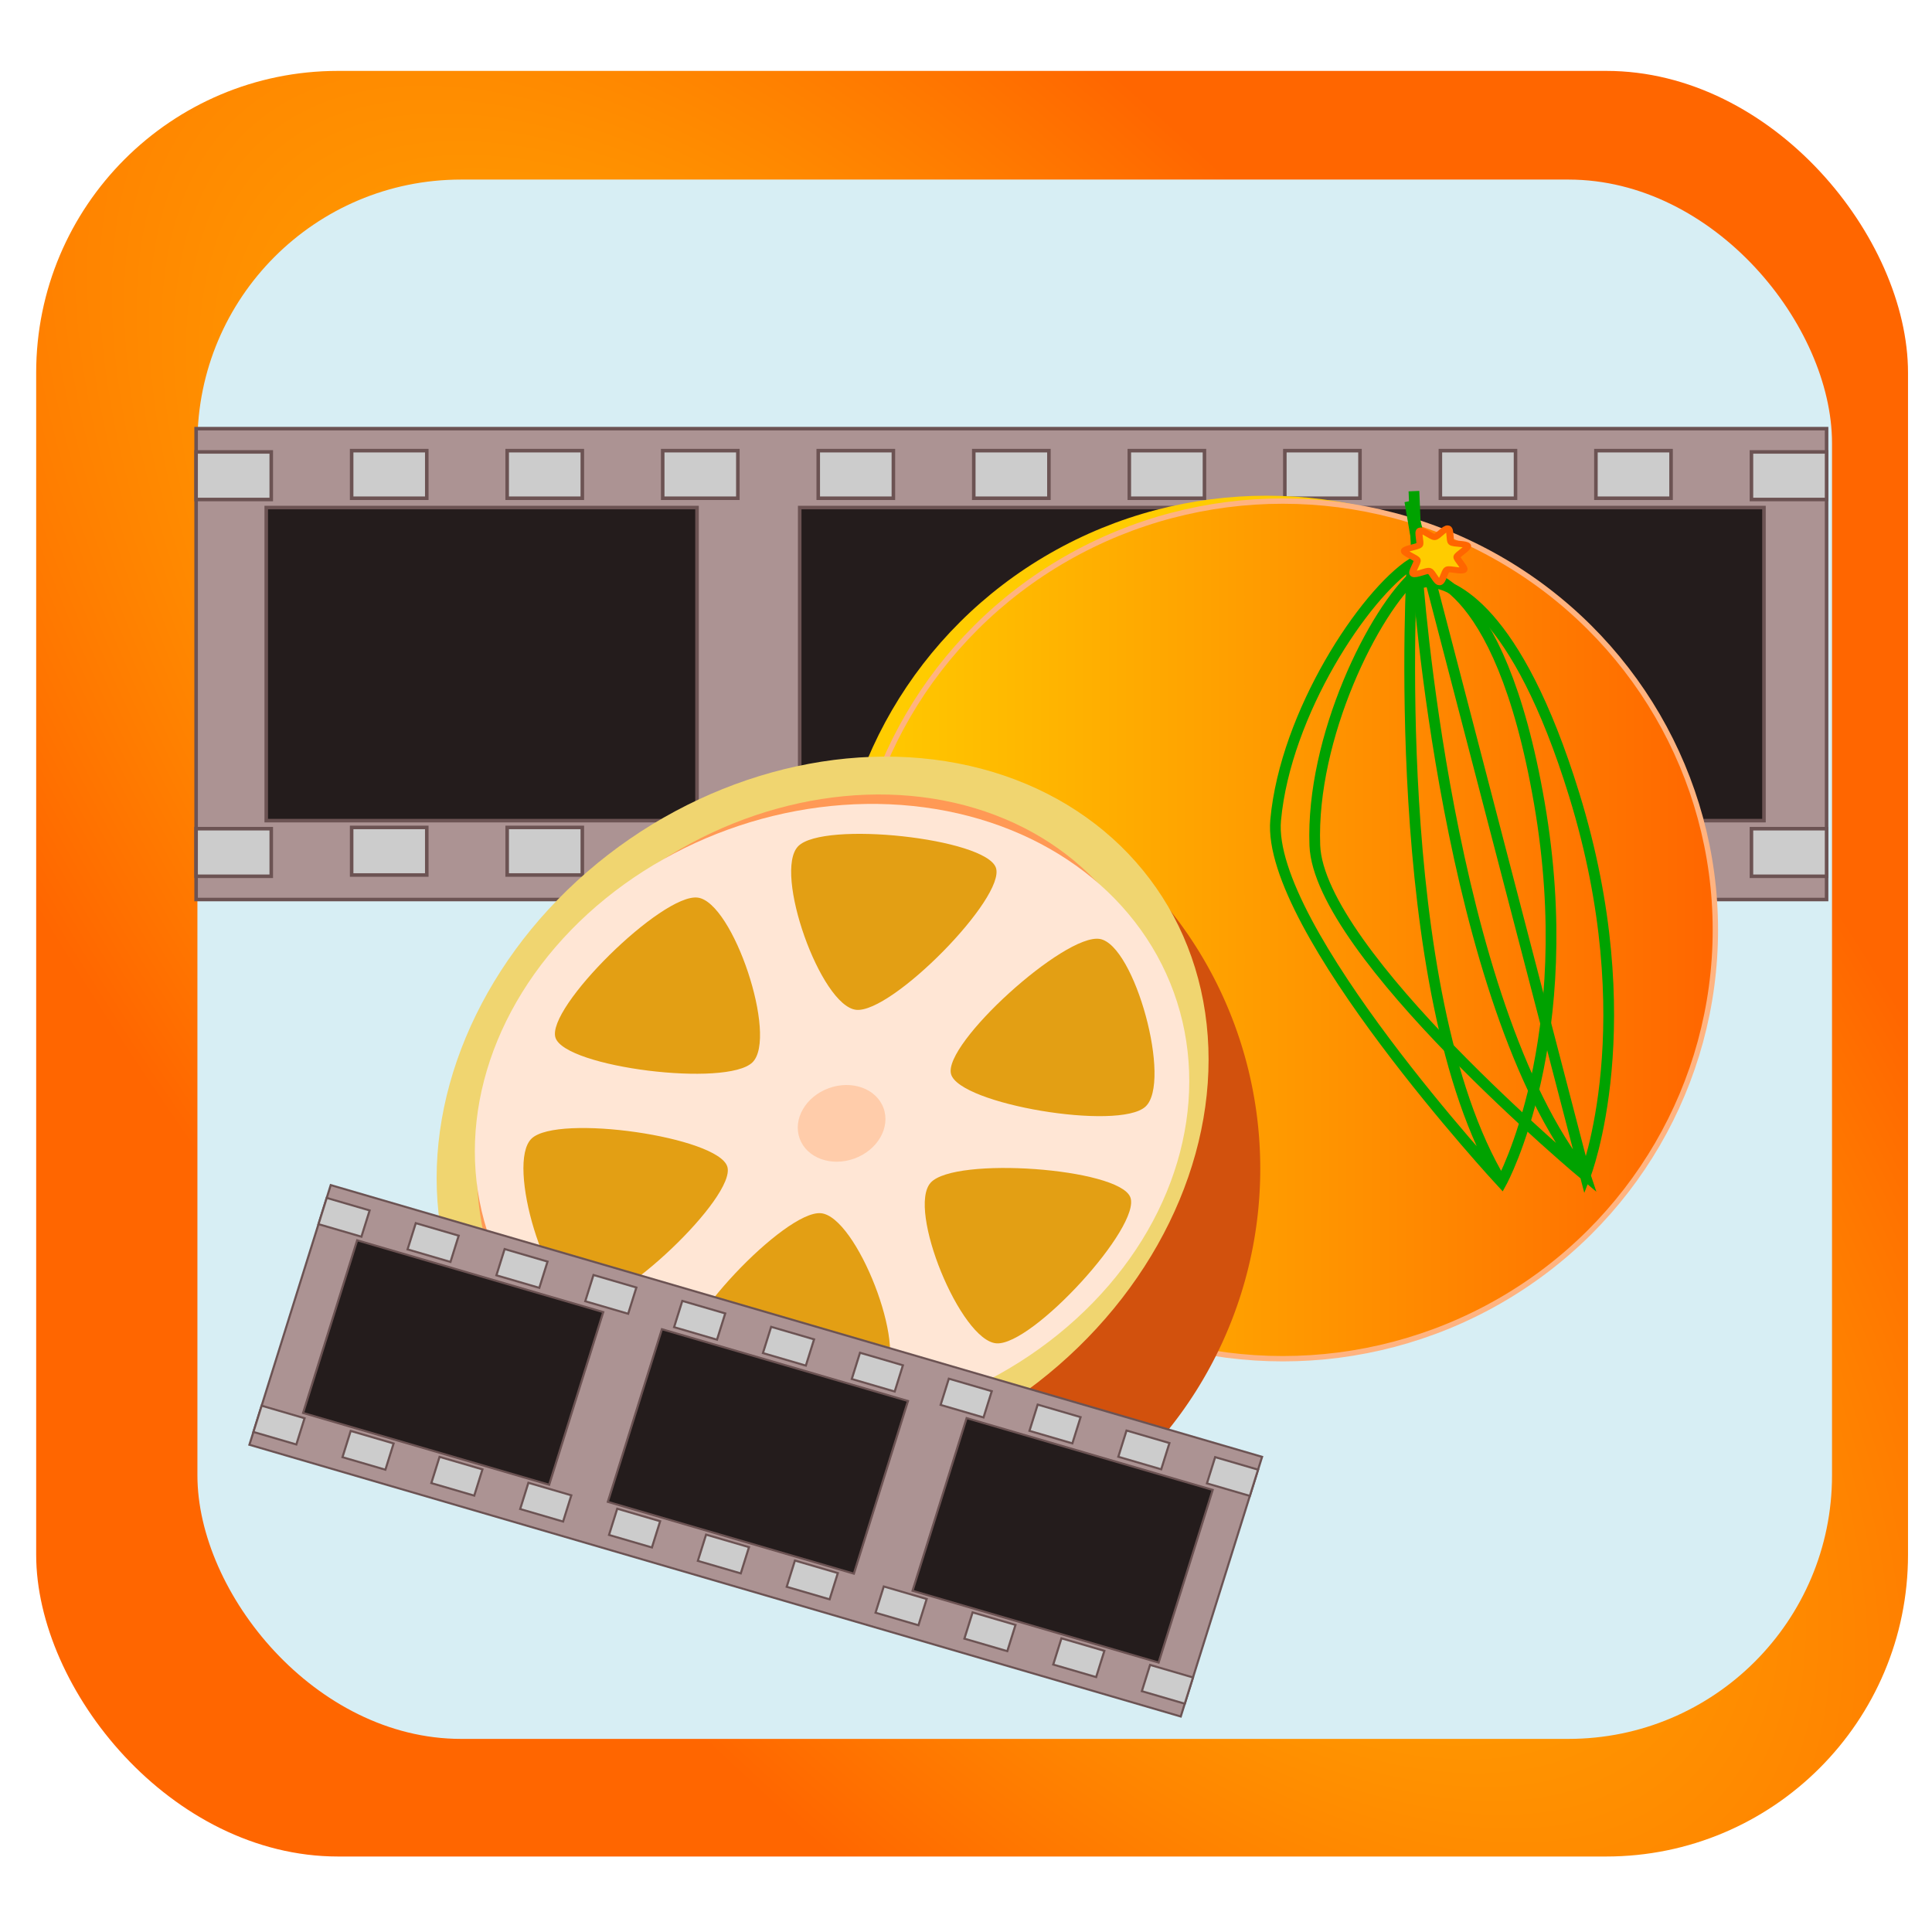 <?xml version="1.0" encoding="UTF-8" standalone="no"?>
<!-- Created with Inkscape (http://www.inkscape.org/) -->

<svg
   sodipodi:docname="Orange_SQMP.svg"
   inkscape:version="1.1.2 (b8e25be833, 2022-02-05)"
   id="svg5"
   version="1.1"
   viewBox="0 0 180 180"
   height="180"
   width="180"
   xmlns:inkscape="http://www.inkscape.org/namespaces/inkscape"
   xmlns:sodipodi="http://sodipodi.sourceforge.net/DTD/sodipodi-0.dtd"
   xmlns:xlink="http://www.w3.org/1999/xlink"
   xmlns="http://www.w3.org/2000/svg"
   xmlns:svg="http://www.w3.org/2000/svg">
  <sodipodi:namedview
     id="namedview7"
     pagecolor="#ffffff"
     bordercolor="#999999"
     borderopacity="1"
     inkscape:pageshadow="0"
     inkscape:pageopacity="0"
     inkscape:pagecheckerboard="0"
     inkscape:document-units="px"
     showgrid="false"
     inkscape:zoom="0.35355339"
     inkscape:cx="73.539105"
     inkscape:cy="90.509668"
     inkscape:window-width="1729"
     inkscape:window-height="1197"
     inkscape:window-x="733"
     inkscape:window-y="194"
     inkscape:window-maximized="0"
     inkscape:current-layer="layer1" />
  <defs
     id="defs2">
    <linearGradient
       inkscape:collect="always"
       id="linearGradient1185">
      <stop
         style="stop-color:#ffcc00;stop-opacity:1;"
         offset="0"
         id="stop1181" />
      <stop
         style="stop-color:#ff6600;stop-opacity:1"
         offset="1"
         id="stop1183" />
    </linearGradient>
    <radialGradient
       inkscape:collect="always"
       xlink:href="#linearGradient1185"
       id="radialGradient34914"
       cx="25.173"
       cy="25.23"
       fx="25.173"
       fy="25.23"
       r="21.111"
       gradientTransform="matrix(1.368,1.605,-0.67,0.571,64.45,-55.8)"
       gradientUnits="userSpaceOnUse" />
    <linearGradient
       inkscape:collect="always"
       xlink:href="#linearGradient1185"
       id="linearGradient13253"
       x1="145.664"
       y1="132.583"
       x2="226.274"
       y2="132.583"
       gradientUnits="userSpaceOnUse"
       gradientTransform="translate(-66.458,-45.946)" />
    <filter
       inkscape:collect="always"
       style="color-interpolation-filters:sRGB"
       id="filter987"
       x="-0.048"
       y="-0.048"
       width="1.096"
       height="1.097">
      <feGaussianBlur
         inkscape:collect="always"
         stdDeviation="1.612"
         id="feGaussianBlur989" />
    </filter>
    <meshgradient
       inkscape:collect="always"
       id="meshgradient1283"
       gradientUnits="userSpaceOnUse"
       x="-28.442"
       y="6.75"
       gradientTransform="translate(148.75,39.25)">
      <meshrow
         id="meshrow1285">
        <meshpatch
           id="meshpatch1287">
          <stop
             path="c 8.297,0  16.593,0  24.89,0"
             style="stop-color:#ffffff;stop-opacity:1"
             id="stop1289" />
          <stop
             path="c 0,21.5  0,43  0,64.5"
             style="stop-color:#008000;stop-opacity:1"
             id="stop1291" />
          <stop
             path="c -8.297,0  -16.593,0  -24.89,0"
             style="stop-color:#ffffff;stop-opacity:1"
             id="stop1293" />
          <stop
             path="c 0,-21.5  0,-43  0,-64.5"
             style="stop-color:#008000;stop-opacity:1"
             id="stop1295" />
        </meshpatch>
      </meshrow>
    </meshgradient>
    <meshgradient
       inkscape:collect="always"
       id="meshgradient1299"
       gradientUnits="userSpaceOnUse"
       gradientTransform="rotate(-7.363,377.283,-1124.506)"
       x="-28.442"
       y="6.75">
      <meshrow
         id="meshrow1311">
        <meshpatch
           id="meshpatch1309">
          <stop
             path="c 8.297,0  16.593,0  24.89,0"
             style="stop-color:#ffffff;stop-opacity:1"
             id="stop1301" />
          <stop
             path="c 0,21.5  0,43  0,64.5"
             style="stop-color:#008000;stop-opacity:1"
             id="stop1303" />
          <stop
             path="c -8.297,0  -16.593,0  -24.89,0"
             style="stop-color:#ffffff;stop-opacity:1"
             id="stop1305" />
          <stop
             path="c 0,-21.5  0,-43  0,-64.5"
             style="stop-color:#008000;stop-opacity:1"
             id="stop1307" />
        </meshpatch>
      </meshrow>
    </meshgradient>
  </defs>
  <g
     inkscape:label="Layer 1"
     inkscape:groupmode="layer"
     id="layer1">
    <path
       style="fill:#ff6600;fill-opacity:1;stroke-width:0.672"
       d=""
       id="path24712" />
    <g
       id="g58108"
       transform="matrix(3.655,0,0,3.655,-209.142,93.441)">
      <rect
         style="fill:url(#radialGradient34914);fill-opacity:1;stroke:none;stroke-width:2.147;stroke-miterlimit:4;stroke-dasharray:none;stroke-opacity:1;paint-order:normal"
         id="rect34667"
         width="47.714"
         height="45.516"
         x="58.143"
         y="-23.758"
         ry="7.694" />
      <rect
         style="fill:#d7eef4;fill-opacity:1;stroke:none;stroke-width:1.875;stroke-miterlimit:4;stroke-dasharray:none;stroke-opacity:1;paint-order:normal"
         id="rect34870"
         width="41.667"
         height="39.748"
         x="62.253"
         y="-20.988"
         ry="6.719" />
    </g>
    <g
       id="g13887"
       transform="matrix(0.66,0,0,0.66,15.004,-102.17)">
      <rect
         style="fill:#ac9393;fill-opacity:1;stroke:#6c5353;stroke-width:0.5;stroke-opacity:1"
         id="rect13426"
         width="230.163"
         height="66.468"
         x="4.95"
         y="215.314" />
      <rect
         style="fill:#241c1c;fill-opacity:1;stroke:#6c5353;stroke-width:0.5;stroke-opacity:1"
         id="rect13494"
         width="60.811"
         height="44.194"
         x="14.849"
         y="226.451" />
      <rect
         style="fill:#241c1c;fill-opacity:1;stroke:#6c5353;stroke-width:0.5;stroke-opacity:1"
         id="rect13578"
         width="60.811"
         height="44.194"
         x="90.156"
         y="226.451" />
      <rect
         style="fill:#241c1c;fill-opacity:1;stroke:#6c5353;stroke-width:0.5;stroke-opacity:1"
         id="rect13580"
         width="60.811"
         height="44.194"
         x="165.463"
         y="226.451" />
      <g
         id="g13833"
         transform="translate(0,-10)">
        <rect
           style="fill:#cccccc;fill-opacity:1;stroke:#6c5353;stroke-width:0.5;stroke-opacity:1"
           id="rect13720"
           width="10.607"
           height="6.718"
           x="48.861"
           y="281.605" />
        <rect
           style="fill:#cccccc;fill-opacity:1;stroke:#6c5353;stroke-width:0.5;stroke-opacity:1"
           id="rect13802"
           width="10.607"
           height="6.718"
           x="70.817"
           y="281.605" />
        <rect
           style="fill:#cccccc;fill-opacity:1;stroke:#6c5353;stroke-width:0.5;stroke-opacity:1"
           id="rect13804"
           width="10.607"
           height="6.718"
           x="92.772"
           y="281.605" />
        <rect
           style="fill:#cccccc;fill-opacity:1;stroke:#6c5353;stroke-width:0.5;stroke-opacity:1"
           id="rect13806"
           width="10.607"
           height="6.718"
           x="114.728"
           y="281.605" />
        <rect
           style="fill:#cccccc;fill-opacity:1;stroke:#6c5353;stroke-width:0.5;stroke-opacity:1"
           id="rect13808"
           width="10.607"
           height="6.718"
           x="136.684"
           y="281.605" />
        <rect
           style="fill:#cccccc;fill-opacity:1;stroke:#6c5353;stroke-width:0.5;stroke-opacity:1"
           id="rect13810"
           width="10.607"
           height="6.718"
           x="158.639"
           y="281.605" />
        <rect
           style="fill:#cccccc;fill-opacity:1;stroke:#6c5353;stroke-width:0.5;stroke-opacity:1"
           id="rect13812"
           width="10.607"
           height="6.718"
           x="180.595"
           y="281.605" />
        <rect
           style="fill:#cccccc;fill-opacity:1;stroke:#6c5353;stroke-width:0.5;stroke-opacity:1"
           id="rect13814"
           width="10.607"
           height="6.718"
           x="202.551"
           y="281.605" />
        <rect
           style="fill:#cccccc;fill-opacity:1;stroke:#6c5353;stroke-width:0.5;stroke-opacity:1"
           id="rect13816"
           width="10.607"
           height="6.718"
           x="26.905"
           y="281.605" />
        <rect
           style="fill:#cccccc;fill-opacity:1;stroke:#6c5353;stroke-width:0.5;stroke-opacity:1"
           id="rect13818"
           width="10.607"
           height="6.718"
           x="4.95"
           y="281.782" />
        <rect
           style="fill:#cccccc;fill-opacity:1;stroke:#6c5353;stroke-width:0.5;stroke-opacity:1"
           id="rect13820"
           width="10.607"
           height="6.718"
           x="224.506"
           y="281.782" />
      </g>
      <g
         id="g13857"
         transform="translate(0,-63.186)">
        <rect
           style="fill:#cccccc;fill-opacity:1;stroke:#6c5353;stroke-width:0.5;stroke-opacity:1"
           id="rect13835"
           width="10.607"
           height="6.718"
           x="48.861"
           y="281.605" />
        <rect
           style="fill:#cccccc;fill-opacity:1;stroke:#6c5353;stroke-width:0.5;stroke-opacity:1"
           id="rect13837"
           width="10.607"
           height="6.718"
           x="70.817"
           y="281.605" />
        <rect
           style="fill:#cccccc;fill-opacity:1;stroke:#6c5353;stroke-width:0.5;stroke-opacity:1"
           id="rect13839"
           width="10.607"
           height="6.718"
           x="92.772"
           y="281.605" />
        <rect
           style="fill:#cccccc;fill-opacity:1;stroke:#6c5353;stroke-width:0.5;stroke-opacity:1"
           id="rect13841"
           width="10.607"
           height="6.718"
           x="114.728"
           y="281.605" />
        <rect
           style="fill:#cccccc;fill-opacity:1;stroke:#6c5353;stroke-width:0.5;stroke-opacity:1"
           id="rect13843"
           width="10.607"
           height="6.718"
           x="136.684"
           y="281.605" />
        <rect
           style="fill:#cccccc;fill-opacity:1;stroke:#6c5353;stroke-width:0.5;stroke-opacity:1"
           id="rect13845"
           width="10.607"
           height="6.718"
           x="158.639"
           y="281.605" />
        <rect
           style="fill:#cccccc;fill-opacity:1;stroke:#6c5353;stroke-width:0.5;stroke-opacity:1"
           id="rect13847"
           width="10.607"
           height="6.718"
           x="180.595"
           y="281.605" />
        <rect
           style="fill:#cccccc;fill-opacity:1;stroke:#6c5353;stroke-width:0.5;stroke-opacity:1"
           id="rect13849"
           width="10.607"
           height="6.718"
           x="202.551"
           y="281.605" />
        <rect
           style="fill:#cccccc;fill-opacity:1;stroke:#6c5353;stroke-width:0.5;stroke-opacity:1"
           id="rect13851"
           width="10.607"
           height="6.718"
           x="26.905"
           y="281.605" />
        <rect
           style="fill:#cccccc;fill-opacity:1;stroke:#6c5353;stroke-width:0.5;stroke-opacity:1"
           id="rect13853"
           width="10.607"
           height="6.718"
           x="4.95"
           y="281.782" />
        <rect
           style="fill:#cccccc;fill-opacity:1;stroke:#6c5353;stroke-width:0.5;stroke-opacity:1"
           id="rect13855"
           width="10.607"
           height="6.718"
           x="224.506"
           y="281.782" />
      </g>
    </g>
    <ellipse
       style="mix-blend-mode:normal;fill:#ffcc00;fill-opacity:1;stroke:none;stroke-width:0.5;stroke-opacity:1;filter:url(#filter987)"
       id="ellipse943"
       cx="118.011"
       cy="86.136"
       rx="40.305"
       ry="39.952" />
    <ellipse
       style="fill:url(#linearGradient13253);fill-opacity:1;stroke:#ffb380;stroke-width:0.5;stroke-opacity:1"
       id="path1428"
       cx="119.511"
       cy="86.636"
       rx="40.305"
       ry="39.952" />
    <g
       id="g24076"
       transform="matrix(0.796,0.141,-0.141,0.796,-54.56,-87.444)">
      <g
         id="g14217"
         transform="matrix(0.747,0,0,0.747,162.515,26.407)">
        <path
           id="path9403"
           style="fill:#d2510d;fill-opacity:1;stroke-width:2.253"
           d="m 89.834,191.624 a 63.109,63.738 0 0 1 4.918,24.652 A 63.109,63.738 0 0 1 31.642,280.014 63.109,63.738 0 0 1 -0.656,270.901 63.109,63.738 0 0 0 57.453,310.067 63.109,63.738 0 0 0 120.562,246.329 63.109,63.738 0 0 0 89.834,191.624 Z" />
        <g
           id="g14211"
           transform="matrix(1.065,0,0,1.065,-134.476,-16.394)">
          <ellipse
             style="fill:#f0d570;fill-opacity:1;stroke-width:2.467"
             id="path894"
             cx="287.346"
             cy="90.073"
             rx="49.428"
             ry="58.599"
             transform="matrix(0.806,0.592,-0.63,0.777,0,0)" />
          <ellipse
             style="fill:#ff9955;stroke-width:2.209"
             id="ellipse976"
             cx="287.346"
             cy="90.073"
             rx="44.26"
             ry="52.472"
             transform="matrix(0.806,0.592,-0.63,0.777,0,0)" />
        </g>
      </g>
      <g
         id="g24060">
        <ellipse
           style="fill:#ffe6d5;fill-opacity:1;stroke-width:1.586"
           id="path14607"
           cx="72.827"
           cy="278.346"
           transform="rotate(-29.985)"
           rx="41.896"
           ry="35.152" />
        <path
           sodipodi:type="star"
           style="fill:#e39f14;fill-opacity:1;stroke-width:1.9"
           id="path14265"
           inkscape:flatsided="true"
           sodipodi:sides="3"
           sodipodi:cx="-42.813335"
           sodipodi:cy="-53.694462"
           sodipodi:r1="16.087782"
           sodipodi:r2="8.043891"
           sodipodi:arg1="1.0244363"
           sodipodi:arg2="2.0716339"
           inkscape:rounded="0.18"
           inkscape:randomized="0"
           inkscape:transform-center-x="-0.40857831"
           inkscape:transform-center-y="-1.1068057"
           transform="matrix(0.743,-0.425,0.356,0.624,253.078,243.318)"
           d="m -34.454,-39.949 c -4.285,2.606 -24.328,-8.365 -24.443,-13.38 -0.114,-5.014 19.409,-16.886 23.808,-14.478 4.4,2.408 4.92,25.252 0.634,27.858 z" />
        <path
           sodipodi:type="star"
           style="fill:#e39f14;fill-opacity:1;stroke-width:1.9"
           id="path14347"
           inkscape:flatsided="true"
           sodipodi:sides="3"
           sodipodi:cx="-42.813335"
           sodipodi:cy="-53.694462"
           sodipodi:r1="16.087782"
           sodipodi:r2="8.043891"
           sodipodi:arg1="1.0244363"
           sodipodi:arg2="2.0716339"
           inkscape:rounded="0.18"
           inkscape:randomized="0"
           inkscape:transform-center-x="-4.4960442"
           inkscape:transform-center-y="1.7887474"
           transform="matrix(0.649,0.369,-0.506,0.658,179.78,270.083)"
           d="m -34.454,-39.949 c -4.285,2.606 -24.328,-8.365 -24.443,-13.38 -0.114,-5.014 19.409,-16.886 23.808,-14.478 4.4,2.408 4.92,25.252 0.634,27.858 z" />
        <path
           sodipodi:type="star"
           style="fill:#e39f14;fill-opacity:1;stroke-width:1.9"
           id="path14451"
           inkscape:flatsided="true"
           sodipodi:sides="3"
           sodipodi:cx="-42.813335"
           sodipodi:cy="-53.694462"
           sodipodi:r1="16.087782"
           sodipodi:r2="8.043891"
           sodipodi:arg1="1.0244363"
           sodipodi:arg2="2.0716339"
           inkscape:rounded="0.18"
           inkscape:randomized="0"
           inkscape:transform-center-x="3.0489175"
           inkscape:transform-center-y="3.0356935"
           transform="matrix(-0.097,0.754,-0.818,0.025,133.207,228.321)"
           d="m -34.454,-39.949 c -4.285,2.606 -24.328,-8.365 -24.443,-13.38 -0.114,-5.014 19.409,-16.886 23.808,-14.478 4.4,2.408 4.92,25.252 0.634,27.858 z" />
        <path
           sodipodi:type="star"
           style="fill:#e39f14;fill-opacity:1;stroke-width:1.9"
           id="path14453"
           inkscape:flatsided="true"
           sodipodi:sides="3"
           sodipodi:cx="-42.813335"
           sodipodi:cy="-53.694462"
           sodipodi:r1="16.087782"
           sodipodi:r2="8.043891"
           sodipodi:arg1="1.0244363"
           sodipodi:arg2="2.0716339"
           inkscape:rounded="0.18"
           inkscape:randomized="0"
           inkscape:transform-center-x="0.42735673"
           inkscape:transform-center-y="0.88144801"
           transform="matrix(-0.751,0.41,-0.337,-0.634,153.579,163.524)"
           d="m -34.454,-39.949 c -4.285,2.606 -24.328,-8.365 -24.443,-13.38 -0.114,-5.014 19.409,-16.886 23.808,-14.478 4.4,2.408 4.92,25.252 0.634,27.858 z" />
        <path
           sodipodi:type="star"
           style="fill:#e39f14;fill-opacity:1;stroke-width:1.9"
           id="path14455"
           inkscape:flatsided="true"
           sodipodi:sides="3"
           sodipodi:cx="-42.813335"
           sodipodi:cy="-53.694462"
           sodipodi:r1="16.087782"
           sodipodi:r2="8.043891"
           sodipodi:arg1="1.0244363"
           sodipodi:arg2="2.0716339"
           inkscape:rounded="0.18"
           inkscape:randomized="0"
           inkscape:transform-center-x="4.4022441"
           inkscape:transform-center-y="-1.6808517"
           transform="matrix(-0.636,-0.386,0.523,-0.649,227.99,139.961)"
           d="m -34.454,-39.949 c -4.285,2.606 -24.328,-8.365 -24.443,-13.38 -0.114,-5.014 19.409,-16.886 23.808,-14.478 4.4,2.408 4.92,25.252 0.634,27.858 z" />
        <path
           sodipodi:type="star"
           style="fill:#e39f14;fill-opacity:1;stroke-width:1.9"
           id="path14457"
           inkscape:flatsided="true"
           sodipodi:sides="3"
           sodipodi:cx="-42.813335"
           sodipodi:cy="-53.694462"
           sodipodi:r1="16.087782"
           sodipodi:r2="8.043891"
           sodipodi:arg1="1.0244363"
           sodipodi:arg2="2.0716339"
           inkscape:rounded="0.18"
           inkscape:randomized="0"
           inkscape:transform-center-x="-2.8746265"
           inkscape:transform-center-y="-2.7068615"
           transform="matrix(0.051,-0.752,0.822,-0.068,272.248,179.24)"
           d="m -34.454,-39.949 c -4.285,2.606 -24.328,-8.365 -24.443,-13.38 -0.114,-5.014 19.409,-16.886 23.808,-14.478 4.4,2.408 4.92,25.252 0.634,27.858 z" />
        <ellipse
           style="fill:#ffccaa;fill-opacity:1;stroke-width:1.489"
           id="path14481"
           cx="73.583"
           cy="279.488"
           transform="rotate(-29.985)"
           rx="5.142"
           ry="4.315" />
      </g>
    </g>
    <g
       id="g933"
       transform="matrix(0.377,0.11,-0.114,0.364,53.494,31.493)">
      <rect
         style="fill:#ac9393;fill-opacity:1;stroke:#6c5353;stroke-width:0.5;stroke-opacity:1"
         id="rect877"
         width="230.163"
         height="66.468"
         x="4.95"
         y="215.314" />
      <rect
         style="fill:#241c1c;fill-opacity:1;stroke:#6c5353;stroke-width:0.5;stroke-opacity:1"
         id="rect879"
         width="60.811"
         height="44.194"
         x="14.849"
         y="226.451" />
      <rect
         style="fill:#241c1c;fill-opacity:1;stroke:#6c5353;stroke-width:0.5;stroke-opacity:1"
         id="rect881"
         width="60.811"
         height="44.194"
         x="90.156"
         y="226.451" />
      <rect
         style="fill:#241c1c;fill-opacity:1;stroke:#6c5353;stroke-width:0.5;stroke-opacity:1"
         id="rect883"
         width="60.811"
         height="44.194"
         x="165.463"
         y="226.451" />
      <g
         id="g907"
         transform="translate(0,-10)">
        <rect
           style="fill:#cccccc;fill-opacity:1;stroke:#6c5353;stroke-width:0.5;stroke-opacity:1"
           id="rect885"
           width="10.607"
           height="6.718"
           x="48.861"
           y="281.605" />
        <rect
           style="fill:#cccccc;fill-opacity:1;stroke:#6c5353;stroke-width:0.5;stroke-opacity:1"
           id="rect887"
           width="10.607"
           height="6.718"
           x="70.817"
           y="281.605" />
        <rect
           style="fill:#cccccc;fill-opacity:1;stroke:#6c5353;stroke-width:0.5;stroke-opacity:1"
           id="rect889"
           width="10.607"
           height="6.718"
           x="92.772"
           y="281.605" />
        <rect
           style="fill:#cccccc;fill-opacity:1;stroke:#6c5353;stroke-width:0.5;stroke-opacity:1"
           id="rect891"
           width="10.607"
           height="6.718"
           x="114.728"
           y="281.605" />
        <rect
           style="fill:#cccccc;fill-opacity:1;stroke:#6c5353;stroke-width:0.5;stroke-opacity:1"
           id="rect893"
           width="10.607"
           height="6.718"
           x="136.684"
           y="281.605" />
        <rect
           style="fill:#cccccc;fill-opacity:1;stroke:#6c5353;stroke-width:0.5;stroke-opacity:1"
           id="rect895"
           width="10.607"
           height="6.718"
           x="158.639"
           y="281.605" />
        <rect
           style="fill:#cccccc;fill-opacity:1;stroke:#6c5353;stroke-width:0.5;stroke-opacity:1"
           id="rect897"
           width="10.607"
           height="6.718"
           x="180.595"
           y="281.605" />
        <rect
           style="fill:#cccccc;fill-opacity:1;stroke:#6c5353;stroke-width:0.5;stroke-opacity:1"
           id="rect899"
           width="10.607"
           height="6.718"
           x="202.551"
           y="281.605" />
        <rect
           style="fill:#cccccc;fill-opacity:1;stroke:#6c5353;stroke-width:0.5;stroke-opacity:1"
           id="rect901"
           width="10.607"
           height="6.718"
           x="26.905"
           y="281.605" />
        <rect
           style="fill:#cccccc;fill-opacity:1;stroke:#6c5353;stroke-width:0.5;stroke-opacity:1"
           id="rect903"
           width="10.607"
           height="6.718"
           x="4.95"
           y="281.782" />
        <rect
           style="fill:#cccccc;fill-opacity:1;stroke:#6c5353;stroke-width:0.5;stroke-opacity:1"
           id="rect905"
           width="10.607"
           height="6.718"
           x="224.506"
           y="281.782" />
      </g>
      <g
         id="g931"
         transform="translate(0,-63.186)">
        <rect
           style="fill:#cccccc;fill-opacity:1;stroke:#6c5353;stroke-width:0.5;stroke-opacity:1"
           id="rect909"
           width="10.607"
           height="6.718"
           x="48.861"
           y="281.605" />
        <rect
           style="fill:#cccccc;fill-opacity:1;stroke:#6c5353;stroke-width:0.5;stroke-opacity:1"
           id="rect911"
           width="10.607"
           height="6.718"
           x="70.817"
           y="281.605" />
        <rect
           style="fill:#cccccc;fill-opacity:1;stroke:#6c5353;stroke-width:0.5;stroke-opacity:1"
           id="rect913"
           width="10.607"
           height="6.718"
           x="92.772"
           y="281.605" />
        <rect
           style="fill:#cccccc;fill-opacity:1;stroke:#6c5353;stroke-width:0.5;stroke-opacity:1"
           id="rect915"
           width="10.607"
           height="6.718"
           x="114.728"
           y="281.605" />
        <rect
           style="fill:#cccccc;fill-opacity:1;stroke:#6c5353;stroke-width:0.5;stroke-opacity:1"
           id="rect917"
           width="10.607"
           height="6.718"
           x="136.684"
           y="281.605" />
        <rect
           style="fill:#cccccc;fill-opacity:1;stroke:#6c5353;stroke-width:0.5;stroke-opacity:1"
           id="rect919"
           width="10.607"
           height="6.718"
           x="158.639"
           y="281.605" />
        <rect
           style="fill:#cccccc;fill-opacity:1;stroke:#6c5353;stroke-width:0.5;stroke-opacity:1"
           id="rect921"
           width="10.607"
           height="6.718"
           x="180.595"
           y="281.605" />
        <rect
           style="fill:#cccccc;fill-opacity:1;stroke:#6c5353;stroke-width:0.5;stroke-opacity:1"
           id="rect923"
           width="10.607"
           height="6.718"
           x="202.551"
           y="281.605" />
        <rect
           style="fill:#cccccc;fill-opacity:1;stroke:#6c5353;stroke-width:0.5;stroke-opacity:1"
           id="rect925"
           width="10.607"
           height="6.718"
           x="26.905"
           y="281.605" />
        <rect
           style="fill:#cccccc;fill-opacity:1;stroke:#6c5353;stroke-width:0.5;stroke-opacity:1"
           id="rect927"
           width="10.607"
           height="6.718"
           x="4.95"
           y="281.782" />
        <rect
           style="fill:#cccccc;fill-opacity:1;stroke:#6c5353;stroke-width:0.5;stroke-opacity:1"
           id="rect929"
           width="10.607"
           height="6.718"
           x="224.506"
           y="281.782" />
      </g>
    </g>
    <g
       id="g1334"
       transform="rotate(-13.64,135.104,82.526)">
      <path
         id="path1297"
         style="fill:url(#meshgradient1299);fill-opacity:1;stroke:#00a200;stroke-width:1px;stroke-linecap:butt;stroke-linejoin:miter;stroke-opacity:1"
         d="m 139.903,46.829 -0.526,7.63 c 0,0 0.25,0.014 0.656,0.155 z m 0.13,7.786 0.946,57.111 c 0,0 8.724,-12.471 7.36,-34.73 -1.12,-18.281 -6.438,-21.731 -8.306,-22.382 z m 0.946,57.111 C 132.249,92.94 139,53.5 139,53.5 c -4.734,2.376 -13.251,12.552 -15.256,22.39 -2.006,9.838 17.235,35.837 17.235,35.837 z" />
      <path
         style="fill:url(#meshgradient1283);fill-opacity:1;stroke:#00a200;stroke-width:1px;stroke-linecap:butt;stroke-linejoin:miter;stroke-opacity:1"
         d="m 140.5,46 -1.5,7.5 c 0,0 7.5,1.25 6,23.5 -1.5,22.25 -11.75,33.5 -11.75,33.5 0,0 -15.75,-28.25 -12.5,-37.75 3.25,-9.5 13,-18.5 18,-20.25 0,0 -11.75,38.25 -5.5,58"
         id="path1134" />
    </g>
    <path
       sodipodi:type="star"
       style="fill:#ffcc00;fill-opacity:1;stroke:#ff6600;stroke-width:0.5;stroke-opacity:1"
       id="path14161"
       inkscape:flatsided="false"
       sodipodi:sides="7"
       sodipodi:cx="129.7541"
       sodipodi:cy="71.064232"
       sodipodi:r1="1.4520782"
       sodipodi:r2="2.3048861"
       sodipodi:arg1="1.0303768"
       sodipodi:arg2="1.4791758"
       inkscape:rounded="0.18"
       inkscape:randomized="0"
       inkscape:transform-center-x="0.10356701"
       inkscape:transform-center-y="-0.76303494"
       transform="matrix(1.315,0,0,1.125,-36.782,-28.281)"
       d="m 130.501,72.309 c -0.182,0.109 -0.325,1.031 -0.536,1.05 -0.211,0.019 -0.52,-0.861 -0.719,-0.935 -0.199,-0.074 -1.008,0.389 -1.155,0.235 -0.147,-0.153 0.349,-0.943 0.283,-1.145 -0.066,-0.202 -0.933,-0.546 -0.904,-0.756 0.028,-0.21 0.955,-0.315 1.071,-0.493 0.117,-0.177 -0.154,-1.07 0.028,-1.179 0.182,-0.109 0.842,0.55 1.053,0.53 0.211,-0.019 0.74,-0.788 0.939,-0.713 0.199,0.074 0.095,1.001 0.242,1.154 0.147,0.153 1.077,0.087 1.143,0.289 0.066,0.202 -0.723,0.698 -0.751,0.909 -0.028,0.21 0.603,0.897 0.487,1.074 -0.117,0.177 -0.997,-0.13 -1.179,-0.021 z" />
  </g>
  <script
     id="mesh_polyfill"
     type="text/javascript">
!function(){const t=&quot;http://www.w3.org/2000/svg&quot;,e=&quot;http://www.w3.org/1999/xlink&quot;,s=&quot;http://www.w3.org/1999/xhtml&quot;,r=2;if(document.createElementNS(t,&quot;meshgradient&quot;).x)return;const n=(t,e,s,r)=&gt;{let n=new x(.5*(e.x+s.x),.5*(e.y+s.y)),o=new x(.5*(t.x+e.x),.5*(t.y+e.y)),i=new x(.5*(s.x+r.x),.5*(s.y+r.y)),a=new x(.5*(n.x+o.x),.5*(n.y+o.y)),h=new x(.5*(n.x+i.x),.5*(n.y+i.y)),l=new x(.5*(a.x+h.x),.5*(a.y+h.y));return[[t,o,a,l],[l,h,i,r]]},o=t=&gt;{let e=t[0].distSquared(t[1]),s=t[2].distSquared(t[3]),r=.25*t[0].distSquared(t[2]),n=.25*t[1].distSquared(t[3]),o=e&gt;s?e:s,i=r&gt;n?r:n;return 18*(o&gt;i?o:i)},i=(t,e)=&gt;Math.sqrt(t.distSquared(e)),a=(t,e)=&gt;t.scale(2/3).add(e.scale(1/3)),h=t=&gt;{let e,s,r,n,o,i,a,h=new g;return t.match(/(\w+\(\s*[^)]+\))+/g).forEach(t=&gt;{let l=t.match(/[\w.-]+/g),d=l.shift();switch(d){case&quot;translate&quot;:2===l.length?e=new g(1,0,0,1,l[0],l[1]):(console.error(&quot;mesh.js: translate does not have 2 arguments!&quot;),e=new g(1,0,0,1,0,0)),h=h.append(e);break;case&quot;scale&quot;:1===l.length?s=new g(l[0],0,0,l[0],0,0):2===l.length?s=new g(l[0],0,0,l[1],0,0):(console.error(&quot;mesh.js: scale does not have 1 or 2 arguments!&quot;),s=new g(1,0,0,1,0,0)),h=h.append(s);break;case&quot;rotate&quot;:if(3===l.length&amp;&amp;(e=new g(1,0,0,1,l[1],l[2]),h=h.append(e)),l[0]){r=l[0]*Math.PI/180;let t=Math.cos(r),e=Math.sin(r);Math.abs(t)&lt;1e-16&amp;&amp;(t=0),Math.abs(e)&lt;1e-16&amp;&amp;(e=0),a=new g(t,e,-e,t,0,0),h=h.append(a)}else console.error(&quot;math.js: No argument to rotate transform!&quot;);3===l.length&amp;&amp;(e=new g(1,0,0,1,-l[1],-l[2]),h=h.append(e));break;case&quot;skewX&quot;:l[0]?(r=l[0]*Math.PI/180,n=Math.tan(r),o=new g(1,0,n,1,0,0),h=h.append(o)):console.error(&quot;math.js: No argument to skewX transform!&quot;);break;case&quot;skewY&quot;:l[0]?(r=l[0]*Math.PI/180,n=Math.tan(r),i=new g(1,n,0,1,0,0),h=h.append(i)):console.error(&quot;math.js: No argument to skewY transform!&quot;);break;case&quot;matrix&quot;:6===l.length?h=h.append(new g(...l)):console.error(&quot;math.js: Incorrect number of arguments for matrix!&quot;);break;default:console.error(&quot;mesh.js: Unhandled transform type: &quot;+d)}}),h},l=t=&gt;{let e=[],s=t.split(/[ ,]+/);for(let t=0,r=s.length-1;t&lt;r;t+=2)e.push(new x(parseFloat(s[t]),parseFloat(s[t+1])));return e},d=(t,e)=&gt;{for(let s in e)t.setAttribute(s,e[s])},c=(t,e,s,r,n)=&gt;{let o,i,a=[0,0,0,0];for(let h=0;h&lt;3;++h)e[h]&lt;t[h]&amp;&amp;e[h]&lt;s[h]||t[h]&lt;e[h]&amp;&amp;s[h]&lt;e[h]?a[h]=0:(a[h]=.5*((e[h]-t[h])/r+(s[h]-e[h])/n),o=Math.abs(3*(e[h]-t[h])/r),i=Math.abs(3*(s[h]-e[h])/n),a[h]&gt;o?a[h]=o:a[h]&gt;i&amp;&amp;(a[h]=i));return a},u=[[1,0,0,0,0,0,0,0,0,0,0,0,0,0,0,0],[0,0,0,0,1,0,0,0,0,0,0,0,0,0,0,0],[-3,3,0,0,-2,-1,0,0,0,0,0,0,0,0,0,0],[2,-2,0,0,1,1,0,0,0,0,0,0,0,0,0,0],[0,0,0,0,0,0,0,0,1,0,0,0,0,0,0,0],[0,0,0,0,0,0,0,0,0,0,0,0,1,0,0,0],[0,0,0,0,0,0,0,0,-3,3,0,0,-2,-1,0,0],[0,0,0,0,0,0,0,0,2,-2,0,0,1,1,0,0],[-3,0,3,0,0,0,0,0,-2,0,-1,0,0,0,0,0],[0,0,0,0,-3,0,3,0,0,0,0,0,-2,0,-1,0],[9,-9,-9,9,6,3,-6,-3,6,-6,3,-3,4,2,2,1],[-6,6,6,-6,-3,-3,3,3,-4,4,-2,2,-2,-2,-1,-1],[2,0,-2,0,0,0,0,0,1,0,1,0,0,0,0,0],[0,0,0,0,2,0,-2,0,0,0,0,0,1,0,1,0],[-6,6,6,-6,-4,-2,4,2,-3,3,-3,3,-2,-1,-2,-1],[4,-4,-4,4,2,2,-2,-2,2,-2,2,-2,1,1,1,1]],f=t=&gt;{let e=[];for(let s=0;s&lt;16;++s){e[s]=0;for(let r=0;r&lt;16;++r)e[s]+=u[s][r]*t[r]}return e},p=(t,e,s)=&gt;{const r=e*e,n=s*s,o=e*e*e,i=s*s*s;return t[0]+t[1]*e+t[2]*r+t[3]*o+t[4]*s+t[5]*s*e+t[6]*s*r+t[7]*s*o+t[8]*n+t[9]*n*e+t[10]*n*r+t[11]*n*o+t[12]*i+t[13]*i*e+t[14]*i*r+t[15]*i*o},y=t=&gt;{let e=[],s=[],r=[];for(let s=0;s&lt;4;++s)e[s]=[],e[s][0]=n(t[0][s],t[1][s],t[2][s],t[3][s]),e[s][1]=[],e[s][1].push(...n(...e[s][0][0])),e[s][1].push(...n(...e[s][0][1])),e[s][2]=[],e[s][2].push(...n(...e[s][1][0])),e[s][2].push(...n(...e[s][1][1])),e[s][2].push(...n(...e[s][1][2])),e[s][2].push(...n(...e[s][1][3]));for(let t=0;t&lt;8;++t){s[t]=[];for(let r=0;r&lt;4;++r)s[t][r]=[],s[t][r][0]=n(e[0][2][t][r],e[1][2][t][r],e[2][2][t][r],e[3][2][t][r]),s[t][r][1]=[],s[t][r][1].push(...n(...s[t][r][0][0])),s[t][r][1].push(...n(...s[t][r][0][1])),s[t][r][2]=[],s[t][r][2].push(...n(...s[t][r][1][0])),s[t][r][2].push(...n(...s[t][r][1][1])),s[t][r][2].push(...n(...s[t][r][1][2])),s[t][r][2].push(...n(...s[t][r][1][3]))}for(let t=0;t&lt;8;++t){r[t]=[];for(let e=0;e&lt;8;++e)r[t][e]=[],r[t][e][0]=s[t][0][2][e],r[t][e][1]=s[t][1][2][e],r[t][e][2]=s[t][2][2][e],r[t][e][3]=s[t][3][2][e]}return r};class x{constructor(t,e){this.x=t||0,this.y=e||0}toString(){return`(x=${this.x}, y=${this.y})`}clone(){return new x(this.x,this.y)}add(t){return new x(this.x+t.x,this.y+t.y)}scale(t){return void 0===t.x?new x(this.x*t,this.y*t):new x(this.x*t.x,this.y*t.y)}distSquared(t){let e=this.x-t.x,s=this.y-t.y;return e*e+s*s}transform(t){let e=this.x*t.a+this.y*t.c+t.e,s=this.x*t.b+this.y*t.d+t.f;return new x(e,s)}}class g{constructor(t,e,s,r,n,o){void 0===t?(this.a=1,this.b=0,this.c=0,this.d=1,this.e=0,this.f=0):(this.a=t,this.b=e,this.c=s,this.d=r,this.e=n,this.f=o)}toString(){return`affine: ${this.a} ${this.c} ${this.e} \n       ${this.b} ${this.d} ${this.f}`}append(t){t instanceof g||console.error(&quot;mesh.js: argument to Affine.append is not affine!&quot;);let e=this.a*t.a+this.c*t.b,s=this.b*t.a+this.d*t.b,r=this.a*t.c+this.c*t.d,n=this.b*t.c+this.d*t.d,o=this.a*t.e+this.c*t.f+this.e,i=this.b*t.e+this.d*t.f+this.f;return new g(e,s,r,n,o,i)}}class w{constructor(t,e){this.nodes=t,this.colors=e}paintCurve(t,e){if(o(this.nodes)&gt;r){const s=n(...this.nodes);let r=[[],[]],o=[[],[]];for(let t=0;t&lt;4;++t)r[0][t]=this.colors[0][t],r[1][t]=(this.colors[0][t]+this.colors[1][t])/2,o[0][t]=r[1][t],o[1][t]=this.colors[1][t];let i=new w(s[0],r),a=new w(s[1],o);i.paintCurve(t,e),a.paintCurve(t,e)}else{let s=Math.round(this.nodes[0].x);if(s&gt;=0&amp;&amp;s&lt;e){let r=4*(~~this.nodes[0].y*e+s);t[r]=Math.round(this.colors[0][0]),t[r+1]=Math.round(this.colors[0][1]),t[r+2]=Math.round(this.colors[0][2]),t[r+3]=Math.round(this.colors[0][3])}}}}class m{constructor(t,e){this.nodes=t,this.colors=e}split(){let t=[[],[],[],[]],e=[[],[],[],[]],s=[[[],[]],[[],[]]],r=[[[],[]],[[],[]]];for(let s=0;s&lt;4;++s){const r=n(this.nodes[0][s],this.nodes[1][s],this.nodes[2][s],this.nodes[3][s]);t[0][s]=r[0][0],t[1][s]=r[0][1],t[2][s]=r[0][2],t[3][s]=r[0][3],e[0][s]=r[1][0],e[1][s]=r[1][1],e[2][s]=r[1][2],e[3][s]=r[1][3]}for(let t=0;t&lt;4;++t)s[0][0][t]=this.colors[0][0][t],s[0][1][t]=this.colors[0][1][t],s[1][0][t]=(this.colors[0][0][t]+this.colors[1][0][t])/2,s[1][1][t]=(this.colors[0][1][t]+this.colors[1][1][t])/2,r[0][0][t]=s[1][0][t],r[0][1][t]=s[1][1][t],r[1][0][t]=this.colors[1][0][t],r[1][1][t]=this.colors[1][1][t];return[new m(t,s),new m(e,r)]}paint(t,e){let s,n=!1;for(let t=0;t&lt;4;++t)if((s=o([this.nodes[0][t],this.nodes[1][t],this.nodes[2][t],this.nodes[3][t]]))&gt;r){n=!0;break}if(n){let s=this.split();s[0].paint(t,e),s[1].paint(t,e)}else{new w([...this.nodes[0]],[...this.colors[0]]).paintCurve(t,e)}}}class b{constructor(t){this.readMesh(t),this.type=t.getAttribute(&quot;type&quot;)||&quot;bilinear&quot;}readMesh(t){let e=[[]],s=[[]],r=Number(t.getAttribute(&quot;x&quot;)),n=Number(t.getAttribute(&quot;y&quot;));e[0][0]=new x(r,n);let o=t.children;for(let t=0,r=o.length;t&lt;r;++t){e[3*t+1]=[],e[3*t+2]=[],e[3*t+3]=[],s[t+1]=[];let r=o[t].children;for(let n=0,o=r.length;n&lt;o;++n){let o=r[n].children;for(let r=0,i=o.length;r&lt;i;++r){let i=r;0!==t&amp;&amp;++i;let h,d=o[r].getAttribute(&quot;path&quot;),c=&quot;l&quot;;null!=d&amp;&amp;(c=(h=d.match(/\s*([lLcC])\s*(.*)/))[1]);let u=l(h[2]);switch(c){case&quot;l&quot;:0===i?(e[3*t][3*n+3]=u[0].add(e[3*t][3*n]),e[3*t][3*n+1]=a(e[3*t][3*n],e[3*t][3*n+3]),e[3*t][3*n+2]=a(e[3*t][3*n+3],e[3*t][3*n])):1===i?(e[3*t+3][3*n+3]=u[0].add(e[3*t][3*n+3]),e[3*t+1][3*n+3]=a(e[3*t][3*n+3],e[3*t+3][3*n+3]),e[3*t+2][3*n+3]=a(e[3*t+3][3*n+3],e[3*t][3*n+3])):2===i?(0===n&amp;&amp;(e[3*t+3][3*n+0]=u[0].add(e[3*t+3][3*n+3])),e[3*t+3][3*n+1]=a(e[3*t+3][3*n],e[3*t+3][3*n+3]),e[3*t+3][3*n+2]=a(e[3*t+3][3*n+3],e[3*t+3][3*n])):(e[3*t+1][3*n]=a(e[3*t][3*n],e[3*t+3][3*n]),e[3*t+2][3*n]=a(e[3*t+3][3*n],e[3*t][3*n]));break;case&quot;L&quot;:0===i?(e[3*t][3*n+3]=u[0],e[3*t][3*n+1]=a(e[3*t][3*n],e[3*t][3*n+3]),e[3*t][3*n+2]=a(e[3*t][3*n+3],e[3*t][3*n])):1===i?(e[3*t+3][3*n+3]=u[0],e[3*t+1][3*n+3]=a(e[3*t][3*n+3],e[3*t+3][3*n+3]),e[3*t+2][3*n+3]=a(e[3*t+3][3*n+3],e[3*t][3*n+3])):2===i?(0===n&amp;&amp;(e[3*t+3][3*n+0]=u[0]),e[3*t+3][3*n+1]=a(e[3*t+3][3*n],e[3*t+3][3*n+3]),e[3*t+3][3*n+2]=a(e[3*t+3][3*n+3],e[3*t+3][3*n])):(e[3*t+1][3*n]=a(e[3*t][3*n],e[3*t+3][3*n]),e[3*t+2][3*n]=a(e[3*t+3][3*n],e[3*t][3*n]));break;case&quot;c&quot;:0===i?(e[3*t][3*n+1]=u[0].add(e[3*t][3*n]),e[3*t][3*n+2]=u[1].add(e[3*t][3*n]),e[3*t][3*n+3]=u[2].add(e[3*t][3*n])):1===i?(e[3*t+1][3*n+3]=u[0].add(e[3*t][3*n+3]),e[3*t+2][3*n+3]=u[1].add(e[3*t][3*n+3]),e[3*t+3][3*n+3]=u[2].add(e[3*t][3*n+3])):2===i?(e[3*t+3][3*n+2]=u[0].add(e[3*t+3][3*n+3]),e[3*t+3][3*n+1]=u[1].add(e[3*t+3][3*n+3]),0===n&amp;&amp;(e[3*t+3][3*n+0]=u[2].add(e[3*t+3][3*n+3]))):(e[3*t+2][3*n]=u[0].add(e[3*t+3][3*n]),e[3*t+1][3*n]=u[1].add(e[3*t+3][3*n]));break;case&quot;C&quot;:0===i?(e[3*t][3*n+1]=u[0],e[3*t][3*n+2]=u[1],e[3*t][3*n+3]=u[2]):1===i?(e[3*t+1][3*n+3]=u[0],e[3*t+2][3*n+3]=u[1],e[3*t+3][3*n+3]=u[2]):2===i?(e[3*t+3][3*n+2]=u[0],e[3*t+3][3*n+1]=u[1],0===n&amp;&amp;(e[3*t+3][3*n+0]=u[2])):(e[3*t+2][3*n]=u[0],e[3*t+1][3*n]=u[1]);break;default:console.error(&quot;mesh.js: &quot;+c+&quot; invalid path type.&quot;)}if(0===t&amp;&amp;0===n||r&gt;0){let e=window.getComputedStyle(o[r]).stopColor.match(/^rgb\s*\(\s*(\d+)\s*,\s*(\d+)\s*,\s*(\d+)\s*\)$/i),a=window.getComputedStyle(o[r]).stopOpacity,h=255;a&amp;&amp;(h=Math.floor(255*a)),e&amp;&amp;(0===i?(s[t][n]=[],s[t][n][0]=Math.floor(e[1]),s[t][n][1]=Math.floor(e[2]),s[t][n][2]=Math.floor(e[3]),s[t][n][3]=h):1===i?(s[t][n+1]=[],s[t][n+1][0]=Math.floor(e[1]),s[t][n+1][1]=Math.floor(e[2]),s[t][n+1][2]=Math.floor(e[3]),s[t][n+1][3]=h):2===i?(s[t+1][n+1]=[],s[t+1][n+1][0]=Math.floor(e[1]),s[t+1][n+1][1]=Math.floor(e[2]),s[t+1][n+1][2]=Math.floor(e[3]),s[t+1][n+1][3]=h):3===i&amp;&amp;(s[t+1][n]=[],s[t+1][n][0]=Math.floor(e[1]),s[t+1][n][1]=Math.floor(e[2]),s[t+1][n][2]=Math.floor(e[3]),s[t+1][n][3]=h))}}e[3*t+1][3*n+1]=new x,e[3*t+1][3*n+2]=new x,e[3*t+2][3*n+1]=new x,e[3*t+2][3*n+2]=new x,e[3*t+1][3*n+1].x=(-4*e[3*t][3*n].x+6*(e[3*t][3*n+1].x+e[3*t+1][3*n].x)+-2*(e[3*t][3*n+3].x+e[3*t+3][3*n].x)+3*(e[3*t+3][3*n+1].x+e[3*t+1][3*n+3].x)+-1*e[3*t+3][3*n+3].x)/9,e[3*t+1][3*n+2].x=(-4*e[3*t][3*n+3].x+6*(e[3*t][3*n+2].x+e[3*t+1][3*n+3].x)+-2*(e[3*t][3*n].x+e[3*t+3][3*n+3].x)+3*(e[3*t+3][3*n+2].x+e[3*t+1][3*n].x)+-1*e[3*t+3][3*n].x)/9,e[3*t+2][3*n+1].x=(-4*e[3*t+3][3*n].x+6*(e[3*t+3][3*n+1].x+e[3*t+2][3*n].x)+-2*(e[3*t+3][3*n+3].x+e[3*t][3*n].x)+3*(e[3*t][3*n+1].x+e[3*t+2][3*n+3].x)+-1*e[3*t][3*n+3].x)/9,e[3*t+2][3*n+2].x=(-4*e[3*t+3][3*n+3].x+6*(e[3*t+3][3*n+2].x+e[3*t+2][3*n+3].x)+-2*(e[3*t+3][3*n].x+e[3*t][3*n+3].x)+3*(e[3*t][3*n+2].x+e[3*t+2][3*n].x)+-1*e[3*t][3*n].x)/9,e[3*t+1][3*n+1].y=(-4*e[3*t][3*n].y+6*(e[3*t][3*n+1].y+e[3*t+1][3*n].y)+-2*(e[3*t][3*n+3].y+e[3*t+3][3*n].y)+3*(e[3*t+3][3*n+1].y+e[3*t+1][3*n+3].y)+-1*e[3*t+3][3*n+3].y)/9,e[3*t+1][3*n+2].y=(-4*e[3*t][3*n+3].y+6*(e[3*t][3*n+2].y+e[3*t+1][3*n+3].y)+-2*(e[3*t][3*n].y+e[3*t+3][3*n+3].y)+3*(e[3*t+3][3*n+2].y+e[3*t+1][3*n].y)+-1*e[3*t+3][3*n].y)/9,e[3*t+2][3*n+1].y=(-4*e[3*t+3][3*n].y+6*(e[3*t+3][3*n+1].y+e[3*t+2][3*n].y)+-2*(e[3*t+3][3*n+3].y+e[3*t][3*n].y)+3*(e[3*t][3*n+1].y+e[3*t+2][3*n+3].y)+-1*e[3*t][3*n+3].y)/9,e[3*t+2][3*n+2].y=(-4*e[3*t+3][3*n+3].y+6*(e[3*t+3][3*n+2].y+e[3*t+2][3*n+3].y)+-2*(e[3*t+3][3*n].y+e[3*t][3*n+3].y)+3*(e[3*t][3*n+2].y+e[3*t+2][3*n].y)+-1*e[3*t][3*n].y)/9}}this.nodes=e,this.colors=s}paintMesh(t,e){let s=(this.nodes.length-1)/3,r=(this.nodes[0].length-1)/3;if(&quot;bilinear&quot;===this.type||s&lt;2||r&lt;2){let n;for(let o=0;o&lt;s;++o)for(let s=0;s&lt;r;++s){let r=[];for(let t=3*o,e=3*o+4;t&lt;e;++t)r.push(this.nodes[t].slice(3*s,3*s+4));let i=[];i.push(this.colors[o].slice(s,s+2)),i.push(this.colors[o+1].slice(s,s+2)),(n=new m(r,i)).paint(t,e)}}else{let n,o,a,h,l,d,u;const x=s,g=r;s++,r++;let w=new Array(s);for(let t=0;t&lt;s;++t){w[t]=new Array(r);for(let e=0;e&lt;r;++e)w[t][e]=[],w[t][e][0]=this.nodes[3*t][3*e],w[t][e][1]=this.colors[t][e]}for(let t=0;t&lt;s;++t)for(let e=0;e&lt;r;++e)0!==t&amp;&amp;t!==x&amp;&amp;(n=i(w[t-1][e][0],w[t][e][0]),o=i(w[t+1][e][0],w[t][e][0]),w[t][e][2]=c(w[t-1][e][1],w[t][e][1],w[t+1][e][1],n,o)),0!==e&amp;&amp;e!==g&amp;&amp;(n=i(w[t][e-1][0],w[t][e][0]),o=i(w[t][e+1][0],w[t][e][0]),w[t][e][3]=c(w[t][e-1][1],w[t][e][1],w[t][e+1][1],n,o));for(let t=0;t&lt;r;++t){w[0][t][2]=[],w[x][t][2]=[];for(let e=0;e&lt;4;++e)n=i(w[1][t][0],w[0][t][0]),o=i(w[x][t][0],w[x-1][t][0]),w[0][t][2][e]=n&gt;0?2*(w[1][t][1][e]-w[0][t][1][e])/n-w[1][t][2][e]:0,w[x][t][2][e]=o&gt;0?2*(w[x][t][1][e]-w[x-1][t][1][e])/o-w[x-1][t][2][e]:0}for(let t=0;t&lt;s;++t){w[t][0][3]=[],w[t][g][3]=[];for(let e=0;e&lt;4;++e)n=i(w[t][1][0],w[t][0][0]),o=i(w[t][g][0],w[t][g-1][0]),w[t][0][3][e]=n&gt;0?2*(w[t][1][1][e]-w[t][0][1][e])/n-w[t][1][3][e]:0,w[t][g][3][e]=o&gt;0?2*(w[t][g][1][e]-w[t][g-1][1][e])/o-w[t][g-1][3][e]:0}for(let s=0;s&lt;x;++s)for(let r=0;r&lt;g;++r){let n=i(w[s][r][0],w[s+1][r][0]),o=i(w[s][r+1][0],w[s+1][r+1][0]),c=i(w[s][r][0],w[s][r+1][0]),x=i(w[s+1][r][0],w[s+1][r+1][0]),g=[[],[],[],[]];for(let t=0;t&lt;4;++t){(d=[])[0]=w[s][r][1][t],d[1]=w[s+1][r][1][t],d[2]=w[s][r+1][1][t],d[3]=w[s+1][r+1][1][t],d[4]=w[s][r][2][t]*n,d[5]=w[s+1][r][2][t]*n,d[6]=w[s][r+1][2][t]*o,d[7]=w[s+1][r+1][2][t]*o,d[8]=w[s][r][3][t]*c,d[9]=w[s+1][r][3][t]*x,d[10]=w[s][r+1][3][t]*c,d[11]=w[s+1][r+1][3][t]*x,d[12]=0,d[13]=0,d[14]=0,d[15]=0,u=f(d);for(let e=0;e&lt;9;++e){g[t][e]=[];for(let s=0;s&lt;9;++s)g[t][e][s]=p(u,e/8,s/8),g[t][e][s]&gt;255?g[t][e][s]=255:g[t][e][s]&lt;0&amp;&amp;(g[t][e][s]=0)}}h=[];for(let t=3*s,e=3*s+4;t&lt;e;++t)h.push(this.nodes[t].slice(3*r,3*r+4));l=y(h);for(let s=0;s&lt;8;++s)for(let r=0;r&lt;8;++r)(a=new m(l[s][r],[[[g[0][s][r],g[1][s][r],g[2][s][r],g[3][s][r]],[g[0][s][r+1],g[1][s][r+1],g[2][s][r+1],g[3][s][r+1]]],[[g[0][s+1][r],g[1][s+1][r],g[2][s+1][r],g[3][s+1][r]],[g[0][s+1][r+1],g[1][s+1][r+1],g[2][s+1][r+1],g[3][s+1][r+1]]]])).paint(t,e)}}}transform(t){if(t instanceof x)for(let e=0,s=this.nodes.length;e&lt;s;++e)for(let s=0,r=this.nodes[0].length;s&lt;r;++s)this.nodes[e][s]=this.nodes[e][s].add(t);else if(t instanceof g)for(let e=0,s=this.nodes.length;e&lt;s;++e)for(let s=0,r=this.nodes[0].length;s&lt;r;++s)this.nodes[e][s]=this.nodes[e][s].transform(t)}scale(t){for(let e=0,s=this.nodes.length;e&lt;s;++e)for(let s=0,r=this.nodes[0].length;s&lt;r;++s)this.nodes[e][s]=this.nodes[e][s].scale(t)}}document.querySelectorAll(&quot;rect,circle,ellipse,path,text&quot;).forEach((r,n)=&gt;{let o=r.getAttribute(&quot;id&quot;);o||(o=&quot;patchjs_shape&quot;+n,r.setAttribute(&quot;id&quot;,o));const i=r.style.fill.match(/^url\(\s*&quot;?\s*#([^\s&quot;]+)&quot;?\s*\)/),a=r.style.stroke.match(/^url\(\s*&quot;?\s*#([^\s&quot;]+)&quot;?\s*\)/);if(i&amp;&amp;i[1]){const a=document.getElementById(i[1]);if(a&amp;&amp;&quot;meshgradient&quot;===a.nodeName){const i=r.getBBox();let l=document.createElementNS(s,&quot;canvas&quot;);d(l,{width:i.width,height:i.height});const c=l.getContext(&quot;2d&quot;);let u=c.createImageData(i.width,i.height);const f=new b(a);&quot;objectBoundingBox&quot;===a.getAttribute(&quot;gradientUnits&quot;)&amp;&amp;f.scale(new x(i.width,i.height));const p=a.getAttribute(&quot;gradientTransform&quot;);null!=p&amp;&amp;f.transform(h(p)),&quot;userSpaceOnUse&quot;===a.getAttribute(&quot;gradientUnits&quot;)&amp;&amp;f.transform(new x(-i.x,-i.y)),f.paintMesh(u.data,l.width),c.putImageData(u,0,0);const y=document.createElementNS(t,&quot;image&quot;);d(y,{width:i.width,height:i.height,x:i.x,y:i.y});let g=l.toDataURL();y.setAttributeNS(e,&quot;xlink:href&quot;,g),r.parentNode.insertBefore(y,r),r.style.fill=&quot;none&quot;;const w=document.createElementNS(t,&quot;use&quot;);w.setAttributeNS(e,&quot;xlink:href&quot;,&quot;#&quot;+o);const m=&quot;patchjs_clip&quot;+n,M=document.createElementNS(t,&quot;clipPath&quot;);M.setAttribute(&quot;id&quot;,m),M.appendChild(w),r.parentElement.insertBefore(M,r),y.setAttribute(&quot;clip-path&quot;,&quot;url(#&quot;+m+&quot;)&quot;),u=null,l=null,g=null}}if(a&amp;&amp;a[1]){const o=document.getElementById(a[1]);if(o&amp;&amp;&quot;meshgradient&quot;===o.nodeName){const i=parseFloat(r.style.strokeWidth.slice(0,-2))*(parseFloat(r.style.strokeMiterlimit)||parseFloat(r.getAttribute(&quot;stroke-miterlimit&quot;))||1),a=r.getBBox(),l=Math.trunc(a.width+i),c=Math.trunc(a.height+i),u=Math.trunc(a.x-i/2),f=Math.trunc(a.y-i/2);let p=document.createElementNS(s,&quot;canvas&quot;);d(p,{width:l,height:c});const y=p.getContext(&quot;2d&quot;);let g=y.createImageData(l,c);const w=new b(o);&quot;objectBoundingBox&quot;===o.getAttribute(&quot;gradientUnits&quot;)&amp;&amp;w.scale(new x(l,c));const m=o.getAttribute(&quot;gradientTransform&quot;);null!=m&amp;&amp;w.transform(h(m)),&quot;userSpaceOnUse&quot;===o.getAttribute(&quot;gradientUnits&quot;)&amp;&amp;w.transform(new x(-u,-f)),w.paintMesh(g.data,p.width),y.putImageData(g,0,0);const M=document.createElementNS(t,&quot;image&quot;);d(M,{width:l,height:c,x:0,y:0});let S=p.toDataURL();M.setAttributeNS(e,&quot;xlink:href&quot;,S);const k=&quot;pattern_clip&quot;+n,A=document.createElementNS(t,&quot;pattern&quot;);d(A,{id:k,patternUnits:&quot;userSpaceOnUse&quot;,width:l,height:c,x:u,y:f}),A.appendChild(M),o.parentNode.appendChild(A),r.style.stroke=&quot;url(#&quot;+k+&quot;)&quot;,g=null,p=null,S=null}}})}();
</script>
</svg>
